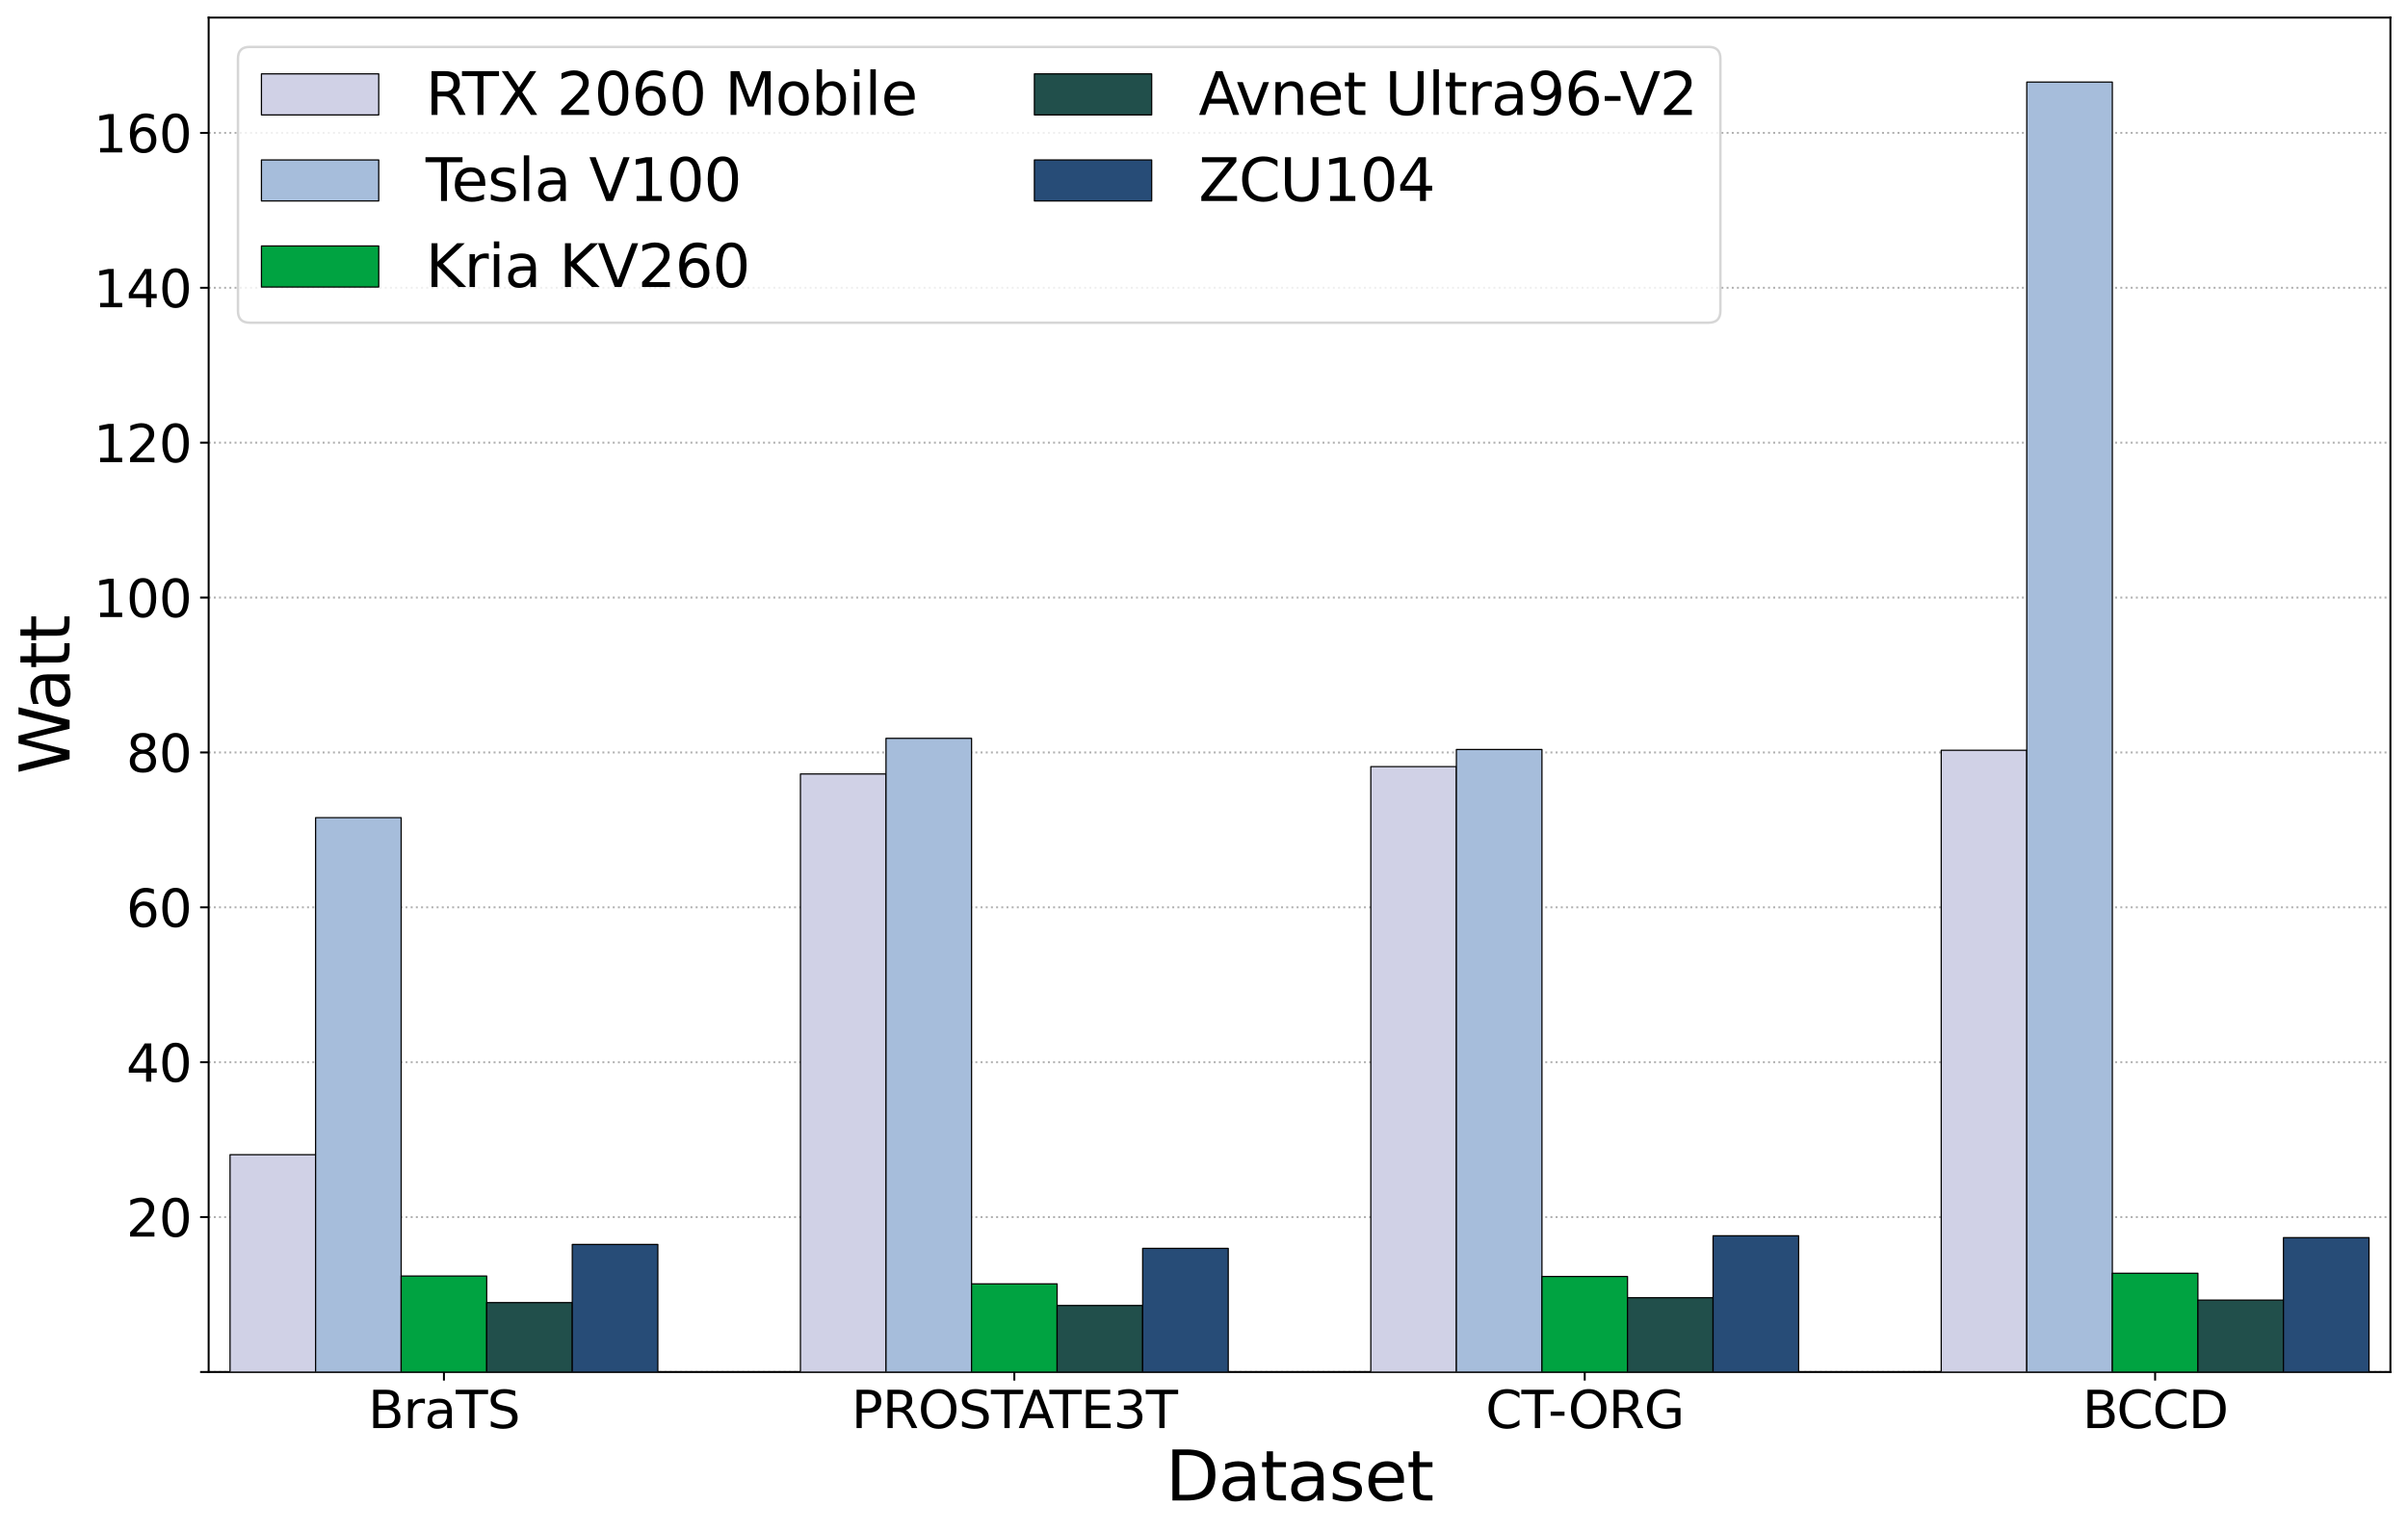 <?xml version="1.0" encoding="utf-8" standalone="no"?>
<!DOCTYPE svg PUBLIC "-//W3C//DTD SVG 1.1//EN"
  "http://www.w3.org/Graphics/SVG/1.1/DTD/svg11.dtd">
<svg xmlns:xlink="http://www.w3.org/1999/xlink" width="985.383pt" height="627.223pt" viewBox="0 0 985.383 627.223" xmlns="http://www.w3.org/2000/svg" version="1.1">
 <defs>
  <style type="text/css">*{stroke-linejoin: round; stroke-linecap: butt}</style>
 </defs>
 <g id="figure_1">
  <g id="patch_1">
   <path d="M 0 627.223 
L 985.383 627.223 
L 985.383 0 
L 0 0 
z
" style="fill: #ffffff"/>
  </g>
  <g id="axes_1">
   <g id="patch_2">
    <path d="M 85.382 561.6 
L 978.183 561.6 
L 978.183 7.2 
L 85.382 7.2 
z
" style="fill: #ffffff"/>
   </g>
   <g id="matplotlib.axis_1">
    <g id="xtick_1">
     <g id="line2d_1">
      <defs>
       <path id="m6b31cdecac" d="M 0 0 
L 0 3.5 
" style="stroke: #000000; stroke-width: 0.8"/>
      </defs>
      <g>
       <use xlink:href="#m6b31cdecac" x="181.665" y="561.6" style="stroke: #000000; stroke-width: 0.8"/>
      </g>
     </g>
     <g id="text_1">
      <!-- BraTS -->
      <g transform="translate(150.631 584.557)scale(0.21 -0.21)">
       <defs>
        <path id="DejaVuSans-42" d="M 1259 2228 
L 1259 519 
L 2272 519 
Q 2781 519 3026 730 
Q 3272 941 3272 1375 
Q 3272 1813 3026 2020 
Q 2781 2228 2272 2228 
L 1259 2228 
z
M 1259 4147 
L 1259 2741 
L 2194 2741 
Q 2656 2741 2882 2914 
Q 3109 3088 3109 3444 
Q 3109 3797 2882 3972 
Q 2656 4147 2194 4147 
L 1259 4147 
z
M 628 4666 
L 2241 4666 
Q 2963 4666 3353 4366 
Q 3744 4066 3744 3513 
Q 3744 3084 3544 2831 
Q 3344 2578 2956 2516 
Q 3422 2416 3680 2098 
Q 3938 1781 3938 1306 
Q 3938 681 3513 340 
Q 3088 0 2303 0 
L 628 0 
L 628 4666 
z
" transform="scale(0.016)"/>
        <path id="DejaVuSans-72" d="M 2631 2963 
Q 2534 3019 2420 3045 
Q 2306 3072 2169 3072 
Q 1681 3072 1420 2755 
Q 1159 2438 1159 1844 
L 1159 0 
L 581 0 
L 581 3500 
L 1159 3500 
L 1159 2956 
Q 1341 3275 1631 3429 
Q 1922 3584 2338 3584 
Q 2397 3584 2469 3576 
Q 2541 3569 2628 3553 
L 2631 2963 
z
" transform="scale(0.016)"/>
        <path id="DejaVuSans-61" d="M 2194 1759 
Q 1497 1759 1228 1600 
Q 959 1441 959 1056 
Q 959 750 1161 570 
Q 1363 391 1709 391 
Q 2188 391 2477 730 
Q 2766 1069 2766 1631 
L 2766 1759 
L 2194 1759 
z
M 3341 1997 
L 3341 0 
L 2766 0 
L 2766 531 
Q 2569 213 2275 61 
Q 1981 -91 1556 -91 
Q 1019 -91 701 211 
Q 384 513 384 1019 
Q 384 1609 779 1909 
Q 1175 2209 1959 2209 
L 2766 2209 
L 2766 2266 
Q 2766 2663 2505 2880 
Q 2244 3097 1772 3097 
Q 1472 3097 1187 3025 
Q 903 2953 641 2809 
L 641 3341 
Q 956 3463 1253 3523 
Q 1550 3584 1831 3584 
Q 2591 3584 2966 3190 
Q 3341 2797 3341 1997 
z
" transform="scale(0.016)"/>
        <path id="DejaVuSans-54" d="M -19 4666 
L 3928 4666 
L 3928 4134 
L 2272 4134 
L 2272 0 
L 1638 0 
L 1638 4134 
L -19 4134 
L -19 4666 
z
" transform="scale(0.016)"/>
        <path id="DejaVuSans-53" d="M 3425 4513 
L 3425 3897 
Q 3066 4069 2747 4153 
Q 2428 4238 2131 4238 
Q 1616 4238 1336 4038 
Q 1056 3838 1056 3469 
Q 1056 3159 1242 3001 
Q 1428 2844 1947 2747 
L 2328 2669 
Q 3034 2534 3370 2195 
Q 3706 1856 3706 1288 
Q 3706 609 3251 259 
Q 2797 -91 1919 -91 
Q 1588 -91 1214 -16 
Q 841 59 441 206 
L 441 856 
Q 825 641 1194 531 
Q 1563 422 1919 422 
Q 2459 422 2753 634 
Q 3047 847 3047 1241 
Q 3047 1584 2836 1778 
Q 2625 1972 2144 2069 
L 1759 2144 
Q 1053 2284 737 2584 
Q 422 2884 422 3419 
Q 422 4038 858 4394 
Q 1294 4750 2059 4750 
Q 2388 4750 2728 4690 
Q 3069 4631 3425 4513 
z
" transform="scale(0.016)"/>
       </defs>
       <use xlink:href="#DejaVuSans-42"/>
       <use xlink:href="#DejaVuSans-72" x="68.604"/>
       <use xlink:href="#DejaVuSans-61" x="109.717"/>
       <use xlink:href="#DejaVuSans-54" x="170.996"/>
       <use xlink:href="#DejaVuSans-53" x="232.08"/>
      </g>
     </g>
    </g>
    <g id="xtick_2">
     <g id="line2d_2">
      <g>
       <use xlink:href="#m6b31cdecac" x="415.077" y="561.6" style="stroke: #000000; stroke-width: 0.8"/>
      </g>
     </g>
     <g id="text_2">
      <!-- PROSTATE3T -->
      <g transform="translate(348.408 584.557)scale(0.21 -0.21)">
       <defs>
        <path id="DejaVuSans-50" d="M 1259 4147 
L 1259 2394 
L 2053 2394 
Q 2494 2394 2734 2622 
Q 2975 2850 2975 3272 
Q 2975 3691 2734 3919 
Q 2494 4147 2053 4147 
L 1259 4147 
z
M 628 4666 
L 2053 4666 
Q 2838 4666 3239 4311 
Q 3641 3956 3641 3272 
Q 3641 2581 3239 2228 
Q 2838 1875 2053 1875 
L 1259 1875 
L 1259 0 
L 628 0 
L 628 4666 
z
" transform="scale(0.016)"/>
        <path id="DejaVuSans-52" d="M 2841 2188 
Q 3044 2119 3236 1894 
Q 3428 1669 3622 1275 
L 4263 0 
L 3584 0 
L 2988 1197 
Q 2756 1666 2539 1819 
Q 2322 1972 1947 1972 
L 1259 1972 
L 1259 0 
L 628 0 
L 628 4666 
L 2053 4666 
Q 2853 4666 3247 4331 
Q 3641 3997 3641 3322 
Q 3641 2881 3436 2590 
Q 3231 2300 2841 2188 
z
M 1259 4147 
L 1259 2491 
L 2053 2491 
Q 2509 2491 2742 2702 
Q 2975 2913 2975 3322 
Q 2975 3731 2742 3939 
Q 2509 4147 2053 4147 
L 1259 4147 
z
" transform="scale(0.016)"/>
        <path id="DejaVuSans-4f" d="M 2522 4238 
Q 1834 4238 1429 3725 
Q 1025 3213 1025 2328 
Q 1025 1447 1429 934 
Q 1834 422 2522 422 
Q 3209 422 3611 934 
Q 4013 1447 4013 2328 
Q 4013 3213 3611 3725 
Q 3209 4238 2522 4238 
z
M 2522 4750 
Q 3503 4750 4090 4092 
Q 4678 3434 4678 2328 
Q 4678 1225 4090 567 
Q 3503 -91 2522 -91 
Q 1538 -91 948 565 
Q 359 1222 359 2328 
Q 359 3434 948 4092 
Q 1538 4750 2522 4750 
z
" transform="scale(0.016)"/>
        <path id="DejaVuSans-41" d="M 2188 4044 
L 1331 1722 
L 3047 1722 
L 2188 4044 
z
M 1831 4666 
L 2547 4666 
L 4325 0 
L 3669 0 
L 3244 1197 
L 1141 1197 
L 716 0 
L 50 0 
L 1831 4666 
z
" transform="scale(0.016)"/>
        <path id="DejaVuSans-45" d="M 628 4666 
L 3578 4666 
L 3578 4134 
L 1259 4134 
L 1259 2753 
L 3481 2753 
L 3481 2222 
L 1259 2222 
L 1259 531 
L 3634 531 
L 3634 0 
L 628 0 
L 628 4666 
z
" transform="scale(0.016)"/>
        <path id="DejaVuSans-33" d="M 2597 2516 
Q 3050 2419 3304 2112 
Q 3559 1806 3559 1356 
Q 3559 666 3084 287 
Q 2609 -91 1734 -91 
Q 1441 -91 1130 -33 
Q 819 25 488 141 
L 488 750 
Q 750 597 1062 519 
Q 1375 441 1716 441 
Q 2309 441 2620 675 
Q 2931 909 2931 1356 
Q 2931 1769 2642 2001 
Q 2353 2234 1838 2234 
L 1294 2234 
L 1294 2753 
L 1863 2753 
Q 2328 2753 2575 2939 
Q 2822 3125 2822 3475 
Q 2822 3834 2567 4026 
Q 2313 4219 1838 4219 
Q 1578 4219 1281 4162 
Q 984 4106 628 3988 
L 628 4550 
Q 988 4650 1302 4700 
Q 1616 4750 1894 4750 
Q 2613 4750 3031 4423 
Q 3450 4097 3450 3541 
Q 3450 3153 3228 2886 
Q 3006 2619 2597 2516 
z
" transform="scale(0.016)"/>
       </defs>
       <use xlink:href="#DejaVuSans-50"/>
       <use xlink:href="#DejaVuSans-52" x="60.303"/>
       <use xlink:href="#DejaVuSans-4f" x="129.785"/>
       <use xlink:href="#DejaVuSans-53" x="208.496"/>
       <use xlink:href="#DejaVuSans-54" x="271.973"/>
       <use xlink:href="#DejaVuSans-41" x="325.307"/>
       <use xlink:href="#DejaVuSans-54" x="385.965"/>
       <use xlink:href="#DejaVuSans-45" x="447.049"/>
       <use xlink:href="#DejaVuSans-33" x="510.232"/>
       <use xlink:href="#DejaVuSans-54" x="573.855"/>
      </g>
     </g>
    </g>
    <g id="xtick_3">
     <g id="line2d_3">
      <g>
       <use xlink:href="#m6b31cdecac" x="648.488" y="561.6" style="stroke: #000000; stroke-width: 0.8"/>
      </g>
     </g>
     <g id="text_3">
      <!-- CT-ORG -->
      <g transform="translate(607.927 584.557)scale(0.21 -0.21)">
       <defs>
        <path id="DejaVuSans-43" d="M 4122 4306 
L 4122 3641 
Q 3803 3938 3442 4084 
Q 3081 4231 2675 4231 
Q 1875 4231 1450 3742 
Q 1025 3253 1025 2328 
Q 1025 1406 1450 917 
Q 1875 428 2675 428 
Q 3081 428 3442 575 
Q 3803 722 4122 1019 
L 4122 359 
Q 3791 134 3420 21 
Q 3050 -91 2638 -91 
Q 1578 -91 968 557 
Q 359 1206 359 2328 
Q 359 3453 968 4101 
Q 1578 4750 2638 4750 
Q 3056 4750 3426 4639 
Q 3797 4528 4122 4306 
z
" transform="scale(0.016)"/>
        <path id="DejaVuSans-2d" d="M 313 2009 
L 1997 2009 
L 1997 1497 
L 313 1497 
L 313 2009 
z
" transform="scale(0.016)"/>
        <path id="DejaVuSans-47" d="M 3809 666 
L 3809 1919 
L 2778 1919 
L 2778 2438 
L 4434 2438 
L 4434 434 
Q 4069 175 3628 42 
Q 3188 -91 2688 -91 
Q 1594 -91 976 548 
Q 359 1188 359 2328 
Q 359 3472 976 4111 
Q 1594 4750 2688 4750 
Q 3144 4750 3555 4637 
Q 3966 4525 4313 4306 
L 4313 3634 
Q 3963 3931 3569 4081 
Q 3175 4231 2741 4231 
Q 1884 4231 1454 3753 
Q 1025 3275 1025 2328 
Q 1025 1384 1454 906 
Q 1884 428 2741 428 
Q 3075 428 3337 486 
Q 3600 544 3809 666 
z
" transform="scale(0.016)"/>
       </defs>
       <use xlink:href="#DejaVuSans-43"/>
       <use xlink:href="#DejaVuSans-54" x="69.824"/>
       <use xlink:href="#DejaVuSans-2d" x="121.783"/>
       <use xlink:href="#DejaVuSans-4f" x="160.617"/>
       <use xlink:href="#DejaVuSans-52" x="239.328"/>
       <use xlink:href="#DejaVuSans-47" x="308.811"/>
      </g>
     </g>
    </g>
    <g id="xtick_4">
     <g id="line2d_4">
      <g>
       <use xlink:href="#m6b31cdecac" x="881.9" y="561.6" style="stroke: #000000; stroke-width: 0.8"/>
      </g>
     </g>
     <g id="text_4">
      <!-- BCCD -->
      <g transform="translate(852.131 584.557)scale(0.21 -0.21)">
       <defs>
        <path id="DejaVuSans-44" d="M 1259 4147 
L 1259 519 
L 2022 519 
Q 2988 519 3436 956 
Q 3884 1394 3884 2338 
Q 3884 3275 3436 3711 
Q 2988 4147 2022 4147 
L 1259 4147 
z
M 628 4666 
L 1925 4666 
Q 3281 4666 3915 4102 
Q 4550 3538 4550 2338 
Q 4550 1131 3912 565 
Q 3275 0 1925 0 
L 628 0 
L 628 4666 
z
" transform="scale(0.016)"/>
       </defs>
       <use xlink:href="#DejaVuSans-42"/>
       <use xlink:href="#DejaVuSans-43" x="66.854"/>
       <use xlink:href="#DejaVuSans-43" x="136.678"/>
       <use xlink:href="#DejaVuSans-44" x="206.502"/>
      </g>
     </g>
    </g>
    <g id="text_5">
     <!-- Dataset -->
     <g transform="translate(476.959 614.2)scale(0.28 -0.28)">
      <defs>
       <path id="DejaVuSans-74" d="M 1172 4494 
L 1172 3500 
L 2356 3500 
L 2356 3053 
L 1172 3053 
L 1172 1153 
Q 1172 725 1289 603 
Q 1406 481 1766 481 
L 2356 481 
L 2356 0 
L 1766 0 
Q 1100 0 847 248 
Q 594 497 594 1153 
L 594 3053 
L 172 3053 
L 172 3500 
L 594 3500 
L 594 4494 
L 1172 4494 
z
" transform="scale(0.016)"/>
       <path id="DejaVuSans-73" d="M 2834 3397 
L 2834 2853 
Q 2591 2978 2328 3040 
Q 2066 3103 1784 3103 
Q 1356 3103 1142 2972 
Q 928 2841 928 2578 
Q 928 2378 1081 2264 
Q 1234 2150 1697 2047 
L 1894 2003 
Q 2506 1872 2764 1633 
Q 3022 1394 3022 966 
Q 3022 478 2636 193 
Q 2250 -91 1575 -91 
Q 1294 -91 989 -36 
Q 684 19 347 128 
L 347 722 
Q 666 556 975 473 
Q 1284 391 1588 391 
Q 1994 391 2212 530 
Q 2431 669 2431 922 
Q 2431 1156 2273 1281 
Q 2116 1406 1581 1522 
L 1381 1569 
Q 847 1681 609 1914 
Q 372 2147 372 2553 
Q 372 3047 722 3315 
Q 1072 3584 1716 3584 
Q 2034 3584 2315 3537 
Q 2597 3491 2834 3397 
z
" transform="scale(0.016)"/>
       <path id="DejaVuSans-65" d="M 3597 1894 
L 3597 1613 
L 953 1613 
Q 991 1019 1311 708 
Q 1631 397 2203 397 
Q 2534 397 2845 478 
Q 3156 559 3463 722 
L 3463 178 
Q 3153 47 2828 -22 
Q 2503 -91 2169 -91 
Q 1331 -91 842 396 
Q 353 884 353 1716 
Q 353 2575 817 3079 
Q 1281 3584 2069 3584 
Q 2775 3584 3186 3129 
Q 3597 2675 3597 1894 
z
M 3022 2063 
Q 3016 2534 2758 2815 
Q 2500 3097 2075 3097 
Q 1594 3097 1305 2825 
Q 1016 2553 972 2059 
L 3022 2063 
z
" transform="scale(0.016)"/>
      </defs>
      <use xlink:href="#DejaVuSans-44"/>
      <use xlink:href="#DejaVuSans-61" x="77.002"/>
      <use xlink:href="#DejaVuSans-74" x="138.281"/>
      <use xlink:href="#DejaVuSans-61" x="177.49"/>
      <use xlink:href="#DejaVuSans-73" x="238.77"/>
      <use xlink:href="#DejaVuSans-65" x="290.869"/>
      <use xlink:href="#DejaVuSans-74" x="352.393"/>
     </g>
    </g>
   </g>
   <g id="matplotlib.axis_2">
    <g id="ytick_1">
     <g id="line2d_5">
      <path d="M 85.382 561.6 
L 978.183 561.6 
" clip-path="url(#pe823e91bc0)" style="fill: none; stroke-dasharray: 0.8,1.32; stroke-dashoffset: 0; stroke: #b0b0b0; stroke-width: 0.8"/>
     </g>
     <g id="line2d_6">
      <defs>
       <path id="m76bf8c083e" d="M 0 0 
L -3.5 0 
" style="stroke: #000000; stroke-width: 0.8"/>
      </defs>
      <g>
       <use xlink:href="#m76bf8c083e" x="85.382" y="561.6" style="stroke: #000000; stroke-width: 0.8"/>
      </g>
     </g>
    </g>
    <g id="ytick_2">
     <g id="line2d_7">
      <path d="M 85.382 498.199 
L 978.183 498.199 
" clip-path="url(#pe823e91bc0)" style="fill: none; stroke-dasharray: 0.8,1.32; stroke-dashoffset: 0; stroke: #b0b0b0; stroke-width: 0.8"/>
     </g>
     <g id="line2d_8">
      <g>
       <use xlink:href="#m76bf8c083e" x="85.382" y="498.199" style="stroke: #000000; stroke-width: 0.8"/>
      </g>
     </g>
     <g id="text_6">
      <!-- 20 -->
      <g transform="translate(51.66 506.178)scale(0.21 -0.21)">
       <defs>
        <path id="DejaVuSans-32" d="M 1228 531 
L 3431 531 
L 3431 0 
L 469 0 
L 469 531 
Q 828 903 1448 1529 
Q 2069 2156 2228 2338 
Q 2531 2678 2651 2914 
Q 2772 3150 2772 3378 
Q 2772 3750 2511 3984 
Q 2250 4219 1831 4219 
Q 1534 4219 1204 4116 
Q 875 4013 500 3803 
L 500 4441 
Q 881 4594 1212 4672 
Q 1544 4750 1819 4750 
Q 2544 4750 2975 4387 
Q 3406 4025 3406 3419 
Q 3406 3131 3298 2873 
Q 3191 2616 2906 2266 
Q 2828 2175 2409 1742 
Q 1991 1309 1228 531 
z
" transform="scale(0.016)"/>
        <path id="DejaVuSans-30" d="M 2034 4250 
Q 1547 4250 1301 3770 
Q 1056 3291 1056 2328 
Q 1056 1369 1301 889 
Q 1547 409 2034 409 
Q 2525 409 2770 889 
Q 3016 1369 3016 2328 
Q 3016 3291 2770 3770 
Q 2525 4250 2034 4250 
z
M 2034 4750 
Q 2819 4750 3233 4129 
Q 3647 3509 3647 2328 
Q 3647 1150 3233 529 
Q 2819 -91 2034 -91 
Q 1250 -91 836 529 
Q 422 1150 422 2328 
Q 422 3509 836 4129 
Q 1250 4750 2034 4750 
z
" transform="scale(0.016)"/>
       </defs>
       <use xlink:href="#DejaVuSans-32"/>
       <use xlink:href="#DejaVuSans-30" x="63.623"/>
      </g>
     </g>
    </g>
    <g id="ytick_3">
     <g id="line2d_9">
      <path d="M 85.382 434.799 
L 978.183 434.799 
" clip-path="url(#pe823e91bc0)" style="fill: none; stroke-dasharray: 0.8,1.32; stroke-dashoffset: 0; stroke: #b0b0b0; stroke-width: 0.8"/>
     </g>
     <g id="line2d_10">
      <g>
       <use xlink:href="#m76bf8c083e" x="85.382" y="434.799" style="stroke: #000000; stroke-width: 0.8"/>
      </g>
     </g>
     <g id="text_7">
      <!-- 40 -->
      <g transform="translate(51.66 442.777)scale(0.21 -0.21)">
       <defs>
        <path id="DejaVuSans-34" d="M 2419 4116 
L 825 1625 
L 2419 1625 
L 2419 4116 
z
M 2253 4666 
L 3047 4666 
L 3047 1625 
L 3713 1625 
L 3713 1100 
L 3047 1100 
L 3047 0 
L 2419 0 
L 2419 1100 
L 313 1100 
L 313 1709 
L 2253 4666 
z
" transform="scale(0.016)"/>
       </defs>
       <use xlink:href="#DejaVuSans-34"/>
       <use xlink:href="#DejaVuSans-30" x="63.623"/>
      </g>
     </g>
    </g>
    <g id="ytick_4">
     <g id="line2d_11">
      <path d="M 85.382 371.398 
L 978.183 371.398 
" clip-path="url(#pe823e91bc0)" style="fill: none; stroke-dasharray: 0.8,1.32; stroke-dashoffset: 0; stroke: #b0b0b0; stroke-width: 0.8"/>
     </g>
     <g id="line2d_12">
      <g>
       <use xlink:href="#m76bf8c083e" x="85.382" y="371.398" style="stroke: #000000; stroke-width: 0.8"/>
      </g>
     </g>
     <g id="text_8">
      <!-- 60 -->
      <g transform="translate(51.66 379.377)scale(0.21 -0.21)">
       <defs>
        <path id="DejaVuSans-36" d="M 2113 2584 
Q 1688 2584 1439 2293 
Q 1191 2003 1191 1497 
Q 1191 994 1439 701 
Q 1688 409 2113 409 
Q 2538 409 2786 701 
Q 3034 994 3034 1497 
Q 3034 2003 2786 2293 
Q 2538 2584 2113 2584 
z
M 3366 4563 
L 3366 3988 
Q 3128 4100 2886 4159 
Q 2644 4219 2406 4219 
Q 1781 4219 1451 3797 
Q 1122 3375 1075 2522 
Q 1259 2794 1537 2939 
Q 1816 3084 2150 3084 
Q 2853 3084 3261 2657 
Q 3669 2231 3669 1497 
Q 3669 778 3244 343 
Q 2819 -91 2113 -91 
Q 1303 -91 875 529 
Q 447 1150 447 2328 
Q 447 3434 972 4092 
Q 1497 4750 2381 4750 
Q 2619 4750 2861 4703 
Q 3103 4656 3366 4563 
z
" transform="scale(0.016)"/>
       </defs>
       <use xlink:href="#DejaVuSans-36"/>
       <use xlink:href="#DejaVuSans-30" x="63.623"/>
      </g>
     </g>
    </g>
    <g id="ytick_5">
     <g id="line2d_13">
      <path d="M 85.382 307.998 
L 978.183 307.998 
" clip-path="url(#pe823e91bc0)" style="fill: none; stroke-dasharray: 0.8,1.32; stroke-dashoffset: 0; stroke: #b0b0b0; stroke-width: 0.8"/>
     </g>
     <g id="line2d_14">
      <g>
       <use xlink:href="#m76bf8c083e" x="85.382" y="307.998" style="stroke: #000000; stroke-width: 0.8"/>
      </g>
     </g>
     <g id="text_9">
      <!-- 80 -->
      <g transform="translate(51.66 315.976)scale(0.21 -0.21)">
       <defs>
        <path id="DejaVuSans-38" d="M 2034 2216 
Q 1584 2216 1326 1975 
Q 1069 1734 1069 1313 
Q 1069 891 1326 650 
Q 1584 409 2034 409 
Q 2484 409 2743 651 
Q 3003 894 3003 1313 
Q 3003 1734 2745 1975 
Q 2488 2216 2034 2216 
z
M 1403 2484 
Q 997 2584 770 2862 
Q 544 3141 544 3541 
Q 544 4100 942 4425 
Q 1341 4750 2034 4750 
Q 2731 4750 3128 4425 
Q 3525 4100 3525 3541 
Q 3525 3141 3298 2862 
Q 3072 2584 2669 2484 
Q 3125 2378 3379 2068 
Q 3634 1759 3634 1313 
Q 3634 634 3220 271 
Q 2806 -91 2034 -91 
Q 1263 -91 848 271 
Q 434 634 434 1313 
Q 434 1759 690 2068 
Q 947 2378 1403 2484 
z
M 1172 3481 
Q 1172 3119 1398 2916 
Q 1625 2713 2034 2713 
Q 2441 2713 2670 2916 
Q 2900 3119 2900 3481 
Q 2900 3844 2670 4047 
Q 2441 4250 2034 4250 
Q 1625 4250 1398 4047 
Q 1172 3844 1172 3481 
z
" transform="scale(0.016)"/>
       </defs>
       <use xlink:href="#DejaVuSans-38"/>
       <use xlink:href="#DejaVuSans-30" x="63.623"/>
      </g>
     </g>
    </g>
    <g id="ytick_6">
     <g id="line2d_15">
      <path d="M 85.382 244.597 
L 978.183 244.597 
" clip-path="url(#pe823e91bc0)" style="fill: none; stroke-dasharray: 0.8,1.32; stroke-dashoffset: 0; stroke: #b0b0b0; stroke-width: 0.8"/>
     </g>
     <g id="line2d_16">
      <g>
       <use xlink:href="#m76bf8c083e" x="85.382" y="244.597" style="stroke: #000000; stroke-width: 0.8"/>
      </g>
     </g>
     <g id="text_10">
      <!-- 100 -->
      <g transform="translate(38.299 252.575)scale(0.21 -0.21)">
       <defs>
        <path id="DejaVuSans-31" d="M 794 531 
L 1825 531 
L 1825 4091 
L 703 3866 
L 703 4441 
L 1819 4666 
L 2450 4666 
L 2450 531 
L 3481 531 
L 3481 0 
L 794 0 
L 794 531 
z
" transform="scale(0.016)"/>
       </defs>
       <use xlink:href="#DejaVuSans-31"/>
       <use xlink:href="#DejaVuSans-30" x="63.623"/>
       <use xlink:href="#DejaVuSans-30" x="127.246"/>
      </g>
     </g>
    </g>
    <g id="ytick_7">
     <g id="line2d_17">
      <path d="M 85.382 181.197 
L 978.183 181.197 
" clip-path="url(#pe823e91bc0)" style="fill: none; stroke-dasharray: 0.8,1.32; stroke-dashoffset: 0; stroke: #b0b0b0; stroke-width: 0.8"/>
     </g>
     <g id="line2d_18">
      <g>
       <use xlink:href="#m76bf8c083e" x="85.382" y="181.197" style="stroke: #000000; stroke-width: 0.8"/>
      </g>
     </g>
     <g id="text_11">
      <!-- 120 -->
      <g transform="translate(38.299 189.175)scale(0.21 -0.21)">
       <use xlink:href="#DejaVuSans-31"/>
       <use xlink:href="#DejaVuSans-32" x="63.623"/>
       <use xlink:href="#DejaVuSans-30" x="127.246"/>
      </g>
     </g>
    </g>
    <g id="ytick_8">
     <g id="line2d_19">
      <path d="M 85.382 117.796 
L 978.183 117.796 
" clip-path="url(#pe823e91bc0)" style="fill: none; stroke-dasharray: 0.8,1.32; stroke-dashoffset: 0; stroke: #b0b0b0; stroke-width: 0.8"/>
     </g>
     <g id="line2d_20">
      <g>
       <use xlink:href="#m76bf8c083e" x="85.382" y="117.796" style="stroke: #000000; stroke-width: 0.8"/>
      </g>
     </g>
     <g id="text_12">
      <!-- 140 -->
      <g transform="translate(38.299 125.774)scale(0.21 -0.21)">
       <use xlink:href="#DejaVuSans-31"/>
       <use xlink:href="#DejaVuSans-34" x="63.623"/>
       <use xlink:href="#DejaVuSans-30" x="127.246"/>
      </g>
     </g>
    </g>
    <g id="ytick_9">
     <g id="line2d_21">
      <path d="M 85.382 54.395 
L 978.183 54.395 
" clip-path="url(#pe823e91bc0)" style="fill: none; stroke-dasharray: 0.8,1.32; stroke-dashoffset: 0; stroke: #b0b0b0; stroke-width: 0.8"/>
     </g>
     <g id="line2d_22">
      <g>
       <use xlink:href="#m76bf8c083e" x="85.382" y="54.395" style="stroke: #000000; stroke-width: 0.8"/>
      </g>
     </g>
     <g id="text_13">
      <!-- 160 -->
      <g transform="translate(38.299 62.374)scale(0.21 -0.21)">
       <use xlink:href="#DejaVuSans-31"/>
       <use xlink:href="#DejaVuSans-36" x="63.623"/>
       <use xlink:href="#DejaVuSans-30" x="127.246"/>
      </g>
     </g>
    </g>
    <g id="text_14">
     <!-- Watt -->
     <g transform="translate(28.476 316.906)rotate(-90)scale(0.28 -0.28)">
      <defs>
       <path id="DejaVuSans-57" d="M 213 4666 
L 850 4666 
L 1831 722 
L 2809 4666 
L 3519 4666 
L 4500 722 
L 5478 4666 
L 6119 4666 
L 4947 0 
L 4153 0 
L 3169 4050 
L 2175 0 
L 1381 0 
L 213 4666 
z
" transform="scale(0.016)"/>
      </defs>
      <use xlink:href="#DejaVuSans-57"/>
      <use xlink:href="#DejaVuSans-61" x="92.502"/>
      <use xlink:href="#DejaVuSans-74" x="153.781"/>
      <use xlink:href="#DejaVuSans-74" x="192.99"/>
     </g>
    </g>
   </g>
   <g id="patch_3">
    <path d="M 85.382 561.6 
L 85.382 7.2 
" style="fill: none; stroke: #000000; stroke-width: 0.8; stroke-linejoin: miter; stroke-linecap: square"/>
   </g>
   <g id="patch_4">
    <path d="M 978.183 561.6 
L 978.183 7.2 
" style="fill: none; stroke: #000000; stroke-width: 0.8; stroke-linejoin: miter; stroke-linecap: square"/>
   </g>
   <g id="patch_5">
    <path d="M 85.382 561.6 
L 978.183 561.6 
" style="fill: none; stroke: #000000; stroke-width: 0.8; stroke-linejoin: miter; stroke-linecap: square"/>
   </g>
   <g id="patch_6">
    <path d="M 85.382 7.2 
L 978.183 7.2 
" style="fill: none; stroke: #000000; stroke-width: 0.8; stroke-linejoin: miter; stroke-linecap: square"/>
   </g>
   <g id="patch_7">
    <path d="M 94.135 561.6 
L 129.147 561.6 
L 129.147 472.649 
L 94.135 472.649 
z
" clip-path="url(#pe823e91bc0)" style="fill: #d0d1e6; stroke: #000000; stroke-width: 0.5; stroke-linejoin: miter"/>
   </g>
   <g id="patch_8">
    <path d="M 327.547 561.6 
L 362.559 561.6 
L 362.559 316.81 
L 327.547 316.81 
z
" clip-path="url(#pe823e91bc0)" style="fill: #d0d1e6; stroke: #000000; stroke-width: 0.5; stroke-linejoin: miter"/>
   </g>
   <g id="patch_9">
    <path d="M 560.959 561.6 
L 595.971 561.6 
L 595.971 313.799 
L 560.959 313.799 
z
" clip-path="url(#pe823e91bc0)" style="fill: #d0d1e6; stroke: #000000; stroke-width: 0.5; stroke-linejoin: miter"/>
   </g>
   <g id="patch_10">
    <path d="M 794.371 561.6 
L 829.383 561.6 
L 829.383 307.11 
L 794.371 307.11 
z
" clip-path="url(#pe823e91bc0)" style="fill: #d0d1e6; stroke: #000000; stroke-width: 0.5; stroke-linejoin: miter"/>
   </g>
   <g id="patch_11">
    <path d="M 129.147 561.6 
L 164.159 561.6 
L 164.159 334.689 
L 129.147 334.689 
z
" clip-path="url(#pe823e91bc0)" style="fill: #a6bddb; stroke: #000000; stroke-width: 0.5; stroke-linejoin: miter"/>
   </g>
   <g id="patch_12">
    <path d="M 362.559 561.6 
L 397.571 561.6 
L 397.571 302.228 
L 362.559 302.228 
z
" clip-path="url(#pe823e91bc0)" style="fill: #a6bddb; stroke: #000000; stroke-width: 0.5; stroke-linejoin: miter"/>
   </g>
   <g id="patch_13">
    <path d="M 595.971 561.6 
L 630.982 561.6 
L 630.982 306.793 
L 595.971 306.793 
z
" clip-path="url(#pe823e91bc0)" style="fill: #a6bddb; stroke: #000000; stroke-width: 0.5; stroke-linejoin: miter"/>
   </g>
   <g id="patch_14">
    <path d="M 829.383 561.6 
L 864.394 561.6 
L 864.394 33.6 
L 829.383 33.6 
z
" clip-path="url(#pe823e91bc0)" style="fill: #a6bddb; stroke: #000000; stroke-width: 0.5; stroke-linejoin: miter"/>
   </g>
   <g id="patch_15">
    <path d="M 164.159 561.6 
L 199.171 561.6 
L 199.171 522.323 
L 164.159 522.323 
z
" clip-path="url(#pe823e91bc0)" style="fill: #00a341; stroke: #000000; stroke-width: 0.5; stroke-linejoin: miter"/>
   </g>
   <g id="patch_16">
    <path d="M 397.571 561.6 
L 432.582 561.6 
L 432.582 525.525 
L 397.571 525.525 
z
" clip-path="url(#pe823e91bc0)" style="fill: #00a341; stroke: #000000; stroke-width: 0.5; stroke-linejoin: miter"/>
   </g>
   <g id="patch_17">
    <path d="M 630.982 561.6 
L 665.994 561.6 
L 665.994 522.514 
L 630.982 522.514 
z
" clip-path="url(#pe823e91bc0)" style="fill: #00a341; stroke: #000000; stroke-width: 0.5; stroke-linejoin: miter"/>
   </g>
   <g id="patch_18">
    <path d="M 864.394 561.6 
L 899.406 561.6 
L 899.406 521.182 
L 864.394 521.182 
z
" clip-path="url(#pe823e91bc0)" style="fill: #00a341; stroke: #000000; stroke-width: 0.5; stroke-linejoin: miter"/>
   </g>
   <g id="patch_19">
    <path d="M 199.171 561.6 
L 234.183 561.6 
L 234.183 533.197 
L 199.171 533.197 
z
" clip-path="url(#pe823e91bc0)" style="fill: #214f4b; stroke: #000000; stroke-width: 0.5; stroke-linejoin: miter"/>
   </g>
   <g id="patch_20">
    <path d="M 432.582 561.6 
L 467.594 561.6 
L 467.594 534.369 
L 432.582 534.369 
z
" clip-path="url(#pe823e91bc0)" style="fill: #214f4b; stroke: #000000; stroke-width: 0.5; stroke-linejoin: miter"/>
   </g>
   <g id="patch_21">
    <path d="M 665.994 561.6 
L 701.006 561.6 
L 701.006 531.199 
L 665.994 531.199 
z
" clip-path="url(#pe823e91bc0)" style="fill: #214f4b; stroke: #000000; stroke-width: 0.5; stroke-linejoin: miter"/>
   </g>
   <g id="patch_22">
    <path d="M 899.406 561.6 
L 934.418 561.6 
L 934.418 532.182 
L 899.406 532.182 
z
" clip-path="url(#pe823e91bc0)" style="fill: #214f4b; stroke: #000000; stroke-width: 0.5; stroke-linejoin: miter"/>
   </g>
   <g id="patch_23">
    <path d="M 234.183 561.6 
L 269.194 561.6 
L 269.194 509.39 
L 234.183 509.39 
z
" clip-path="url(#pe823e91bc0)" style="fill: #274c77; stroke: #000000; stroke-width: 0.5; stroke-linejoin: miter"/>
   </g>
   <g id="patch_24">
    <path d="M 467.594 561.6 
L 502.606 561.6 
L 502.606 511.006 
L 467.594 511.006 
z
" clip-path="url(#pe823e91bc0)" style="fill: #274c77; stroke: #000000; stroke-width: 0.5; stroke-linejoin: miter"/>
   </g>
   <g id="patch_25">
    <path d="M 701.006 561.6 
L 736.018 561.6 
L 736.018 505.839 
L 701.006 505.839 
z
" clip-path="url(#pe823e91bc0)" style="fill: #274c77; stroke: #000000; stroke-width: 0.5; stroke-linejoin: miter"/>
   </g>
   <g id="patch_26">
    <path d="M 934.418 561.6 
L 969.43 561.6 
L 969.43 506.6 
L 934.418 506.6 
z
" clip-path="url(#pe823e91bc0)" style="fill: #274c77; stroke: #000000; stroke-width: 0.5; stroke-linejoin: miter"/>
   </g>
   <g id="legend_1">
    <g id="patch_27">
     <path d="M 102.183 132.083 
L 699.201 132.083 
Q 704.001 132.083 704.001 127.282 
L 704.001 24 
Q 704.001 19.2 699.201 19.2 
L 102.183 19.2 
Q 97.382 19.2 97.382 24 
L 97.382 127.282 
Q 97.382 132.083 102.183 132.083 
z
" style="fill: #ffffff; opacity: 0.8; stroke: #cccccc; stroke-linejoin: miter"/>
    </g>
    <g id="patch_28">
     <path d="M 106.983 47.036 
L 154.982 47.036 
L 154.982 30.236 
L 106.983 30.236 
z
" style="fill: #d0d1e6; stroke: #000000; stroke-width: 0.5; stroke-linejoin: miter"/>
    </g>
    <g id="text_15">
     <!-- RTX 2060 Mobile -->
     <g transform="translate(174.183 47.036)scale(0.24 -0.24)">
      <defs>
       <path id="DejaVuSans-58" d="M 403 4666 
L 1081 4666 
L 2241 2931 
L 3406 4666 
L 4084 4666 
L 2584 2425 
L 4184 0 
L 3506 0 
L 2194 1984 
L 872 0 
L 191 0 
L 1856 2491 
L 403 4666 
z
" transform="scale(0.016)"/>
       <path id="DejaVuSans-20" transform="scale(0.016)"/>
       <path id="DejaVuSans-4d" d="M 628 4666 
L 1569 4666 
L 2759 1491 
L 3956 4666 
L 4897 4666 
L 4897 0 
L 4281 0 
L 4281 4097 
L 3078 897 
L 2444 897 
L 1241 4097 
L 1241 0 
L 628 0 
L 628 4666 
z
" transform="scale(0.016)"/>
       <path id="DejaVuSans-6f" d="M 1959 3097 
Q 1497 3097 1228 2736 
Q 959 2375 959 1747 
Q 959 1119 1226 758 
Q 1494 397 1959 397 
Q 2419 397 2687 759 
Q 2956 1122 2956 1747 
Q 2956 2369 2687 2733 
Q 2419 3097 1959 3097 
z
M 1959 3584 
Q 2709 3584 3137 3096 
Q 3566 2609 3566 1747 
Q 3566 888 3137 398 
Q 2709 -91 1959 -91 
Q 1206 -91 779 398 
Q 353 888 353 1747 
Q 353 2609 779 3096 
Q 1206 3584 1959 3584 
z
" transform="scale(0.016)"/>
       <path id="DejaVuSans-62" d="M 3116 1747 
Q 3116 2381 2855 2742 
Q 2594 3103 2138 3103 
Q 1681 3103 1420 2742 
Q 1159 2381 1159 1747 
Q 1159 1113 1420 752 
Q 1681 391 2138 391 
Q 2594 391 2855 752 
Q 3116 1113 3116 1747 
z
M 1159 2969 
Q 1341 3281 1617 3432 
Q 1894 3584 2278 3584 
Q 2916 3584 3314 3078 
Q 3713 2572 3713 1747 
Q 3713 922 3314 415 
Q 2916 -91 2278 -91 
Q 1894 -91 1617 61 
Q 1341 213 1159 525 
L 1159 0 
L 581 0 
L 581 4863 
L 1159 4863 
L 1159 2969 
z
" transform="scale(0.016)"/>
       <path id="DejaVuSans-69" d="M 603 3500 
L 1178 3500 
L 1178 0 
L 603 0 
L 603 3500 
z
M 603 4863 
L 1178 4863 
L 1178 4134 
L 603 4134 
L 603 4863 
z
" transform="scale(0.016)"/>
       <path id="DejaVuSans-6c" d="M 603 4863 
L 1178 4863 
L 1178 0 
L 603 0 
L 603 4863 
z
" transform="scale(0.016)"/>
      </defs>
      <use xlink:href="#DejaVuSans-52"/>
      <use xlink:href="#DejaVuSans-54" x="62.232"/>
      <use xlink:href="#DejaVuSans-58" x="123.316"/>
      <use xlink:href="#DejaVuSans-20" x="191.822"/>
      <use xlink:href="#DejaVuSans-32" x="223.609"/>
      <use xlink:href="#DejaVuSans-30" x="287.232"/>
      <use xlink:href="#DejaVuSans-36" x="350.855"/>
      <use xlink:href="#DejaVuSans-30" x="414.479"/>
      <use xlink:href="#DejaVuSans-20" x="478.102"/>
      <use xlink:href="#DejaVuSans-4d" x="509.889"/>
      <use xlink:href="#DejaVuSans-6f" x="596.168"/>
      <use xlink:href="#DejaVuSans-62" x="657.35"/>
      <use xlink:href="#DejaVuSans-69" x="720.826"/>
      <use xlink:href="#DejaVuSans-6c" x="748.609"/>
      <use xlink:href="#DejaVuSans-65" x="776.393"/>
     </g>
    </g>
    <g id="patch_29">
     <path d="M 106.983 82.264 
L 154.982 82.264 
L 154.982 65.464 
L 106.983 65.464 
z
" style="fill: #a6bddb; stroke: #000000; stroke-width: 0.5; stroke-linejoin: miter"/>
    </g>
    <g id="text_16">
     <!-- Tesla V100 -->
     <g transform="translate(174.183 82.264)scale(0.24 -0.24)">
      <defs>
       <path id="DejaVuSans-56" d="M 1831 0 
L 50 4666 
L 709 4666 
L 2188 738 
L 3669 4666 
L 4325 4666 
L 2547 0 
L 1831 0 
z
" transform="scale(0.016)"/>
      </defs>
      <use xlink:href="#DejaVuSans-54"/>
      <use xlink:href="#DejaVuSans-65" x="44.084"/>
      <use xlink:href="#DejaVuSans-73" x="105.607"/>
      <use xlink:href="#DejaVuSans-6c" x="157.707"/>
      <use xlink:href="#DejaVuSans-61" x="185.49"/>
      <use xlink:href="#DejaVuSans-20" x="246.77"/>
      <use xlink:href="#DejaVuSans-56" x="278.557"/>
      <use xlink:href="#DejaVuSans-31" x="346.965"/>
      <use xlink:href="#DejaVuSans-30" x="410.588"/>
      <use xlink:href="#DejaVuSans-30" x="474.211"/>
     </g>
    </g>
    <g id="patch_30">
     <path d="M 106.983 117.491 
L 154.982 117.491 
L 154.982 100.691 
L 106.983 100.691 
z
" style="fill: #00a341; stroke: #000000; stroke-width: 0.5; stroke-linejoin: miter"/>
    </g>
    <g id="text_17">
     <!-- Kria KV260 -->
     <g transform="translate(174.183 117.491)scale(0.24 -0.24)">
      <defs>
       <path id="DejaVuSans-4b" d="M 628 4666 
L 1259 4666 
L 1259 2694 
L 3353 4666 
L 4166 4666 
L 1850 2491 
L 4331 0 
L 3500 0 
L 1259 2247 
L 1259 0 
L 628 0 
L 628 4666 
z
" transform="scale(0.016)"/>
      </defs>
      <use xlink:href="#DejaVuSans-4b"/>
      <use xlink:href="#DejaVuSans-72" x="65.576"/>
      <use xlink:href="#DejaVuSans-69" x="106.689"/>
      <use xlink:href="#DejaVuSans-61" x="134.473"/>
      <use xlink:href="#DejaVuSans-20" x="195.752"/>
      <use xlink:href="#DejaVuSans-4b" x="227.539"/>
      <use xlink:href="#DejaVuSans-56" x="293.115"/>
      <use xlink:href="#DejaVuSans-32" x="361.523"/>
      <use xlink:href="#DejaVuSans-36" x="425.146"/>
      <use xlink:href="#DejaVuSans-30" x="488.77"/>
     </g>
    </g>
    <g id="patch_31">
     <path d="M 423.284 47.036 
L 471.284 47.036 
L 471.284 30.236 
L 423.284 30.236 
z
" style="fill: #214f4b; stroke: #000000; stroke-width: 0.5; stroke-linejoin: miter"/>
    </g>
    <g id="text_18">
     <!-- Avnet Ultra96-V2 -->
     <g transform="translate(490.484 47.036)scale(0.24 -0.24)">
      <defs>
       <path id="DejaVuSans-76" d="M 191 3500 
L 800 3500 
L 1894 563 
L 2988 3500 
L 3597 3500 
L 2284 0 
L 1503 0 
L 191 3500 
z
" transform="scale(0.016)"/>
       <path id="DejaVuSans-6e" d="M 3513 2113 
L 3513 0 
L 2938 0 
L 2938 2094 
Q 2938 2591 2744 2837 
Q 2550 3084 2163 3084 
Q 1697 3084 1428 2787 
Q 1159 2491 1159 1978 
L 1159 0 
L 581 0 
L 581 3500 
L 1159 3500 
L 1159 2956 
Q 1366 3272 1645 3428 
Q 1925 3584 2291 3584 
Q 2894 3584 3203 3211 
Q 3513 2838 3513 2113 
z
" transform="scale(0.016)"/>
       <path id="DejaVuSans-55" d="M 556 4666 
L 1191 4666 
L 1191 1831 
Q 1191 1081 1462 751 
Q 1734 422 2344 422 
Q 2950 422 3222 751 
Q 3494 1081 3494 1831 
L 3494 4666 
L 4128 4666 
L 4128 1753 
Q 4128 841 3676 375 
Q 3225 -91 2344 -91 
Q 1459 -91 1007 375 
Q 556 841 556 1753 
L 556 4666 
z
" transform="scale(0.016)"/>
       <path id="DejaVuSans-39" d="M 703 97 
L 703 672 
Q 941 559 1184 500 
Q 1428 441 1663 441 
Q 2288 441 2617 861 
Q 2947 1281 2994 2138 
Q 2813 1869 2534 1725 
Q 2256 1581 1919 1581 
Q 1219 1581 811 2004 
Q 403 2428 403 3163 
Q 403 3881 828 4315 
Q 1253 4750 1959 4750 
Q 2769 4750 3195 4129 
Q 3622 3509 3622 2328 
Q 3622 1225 3098 567 
Q 2575 -91 1691 -91 
Q 1453 -91 1209 -44 
Q 966 3 703 97 
z
M 1959 2075 
Q 2384 2075 2632 2365 
Q 2881 2656 2881 3163 
Q 2881 3666 2632 3958 
Q 2384 4250 1959 4250 
Q 1534 4250 1286 3958 
Q 1038 3666 1038 3163 
Q 1038 2656 1286 2365 
Q 1534 2075 1959 2075 
z
" transform="scale(0.016)"/>
      </defs>
      <use xlink:href="#DejaVuSans-41"/>
      <use xlink:href="#DejaVuSans-76" x="62.533"/>
      <use xlink:href="#DejaVuSans-6e" x="121.713"/>
      <use xlink:href="#DejaVuSans-65" x="185.092"/>
      <use xlink:href="#DejaVuSans-74" x="246.615"/>
      <use xlink:href="#DejaVuSans-20" x="285.824"/>
      <use xlink:href="#DejaVuSans-55" x="317.611"/>
      <use xlink:href="#DejaVuSans-6c" x="390.805"/>
      <use xlink:href="#DejaVuSans-74" x="418.588"/>
      <use xlink:href="#DejaVuSans-72" x="457.797"/>
      <use xlink:href="#DejaVuSans-61" x="498.91"/>
      <use xlink:href="#DejaVuSans-39" x="560.189"/>
      <use xlink:href="#DejaVuSans-36" x="623.812"/>
      <use xlink:href="#DejaVuSans-2d" x="687.436"/>
      <use xlink:href="#DejaVuSans-56" x="717.645"/>
      <use xlink:href="#DejaVuSans-32" x="786.053"/>
     </g>
    </g>
    <g id="patch_32">
     <path d="M 423.284 82.264 
L 471.284 82.264 
L 471.284 65.464 
L 423.284 65.464 
z
" style="fill: #274c77; stroke: #000000; stroke-width: 0.5; stroke-linejoin: miter"/>
    </g>
    <g id="text_19">
     <!-- ZCU104 -->
     <g transform="translate(490.484 82.264)scale(0.24 -0.24)">
      <defs>
       <path id="DejaVuSans-5a" d="M 359 4666 
L 4025 4666 
L 4025 4184 
L 1075 531 
L 4097 531 
L 4097 0 
L 288 0 
L 288 481 
L 3238 4134 
L 359 4134 
L 359 4666 
z
" transform="scale(0.016)"/>
      </defs>
      <use xlink:href="#DejaVuSans-5a"/>
      <use xlink:href="#DejaVuSans-43" x="68.506"/>
      <use xlink:href="#DejaVuSans-55" x="138.33"/>
      <use xlink:href="#DejaVuSans-31" x="211.523"/>
      <use xlink:href="#DejaVuSans-30" x="275.146"/>
      <use xlink:href="#DejaVuSans-34" x="338.77"/>
     </g>
    </g>
   </g>
  </g>
 </g>
 <defs>
  <clipPath id="pe823e91bc0">
   <rect x="85.382" y="7.2" width="892.8" height="554.4"/>
  </clipPath>
 </defs>
</svg>
